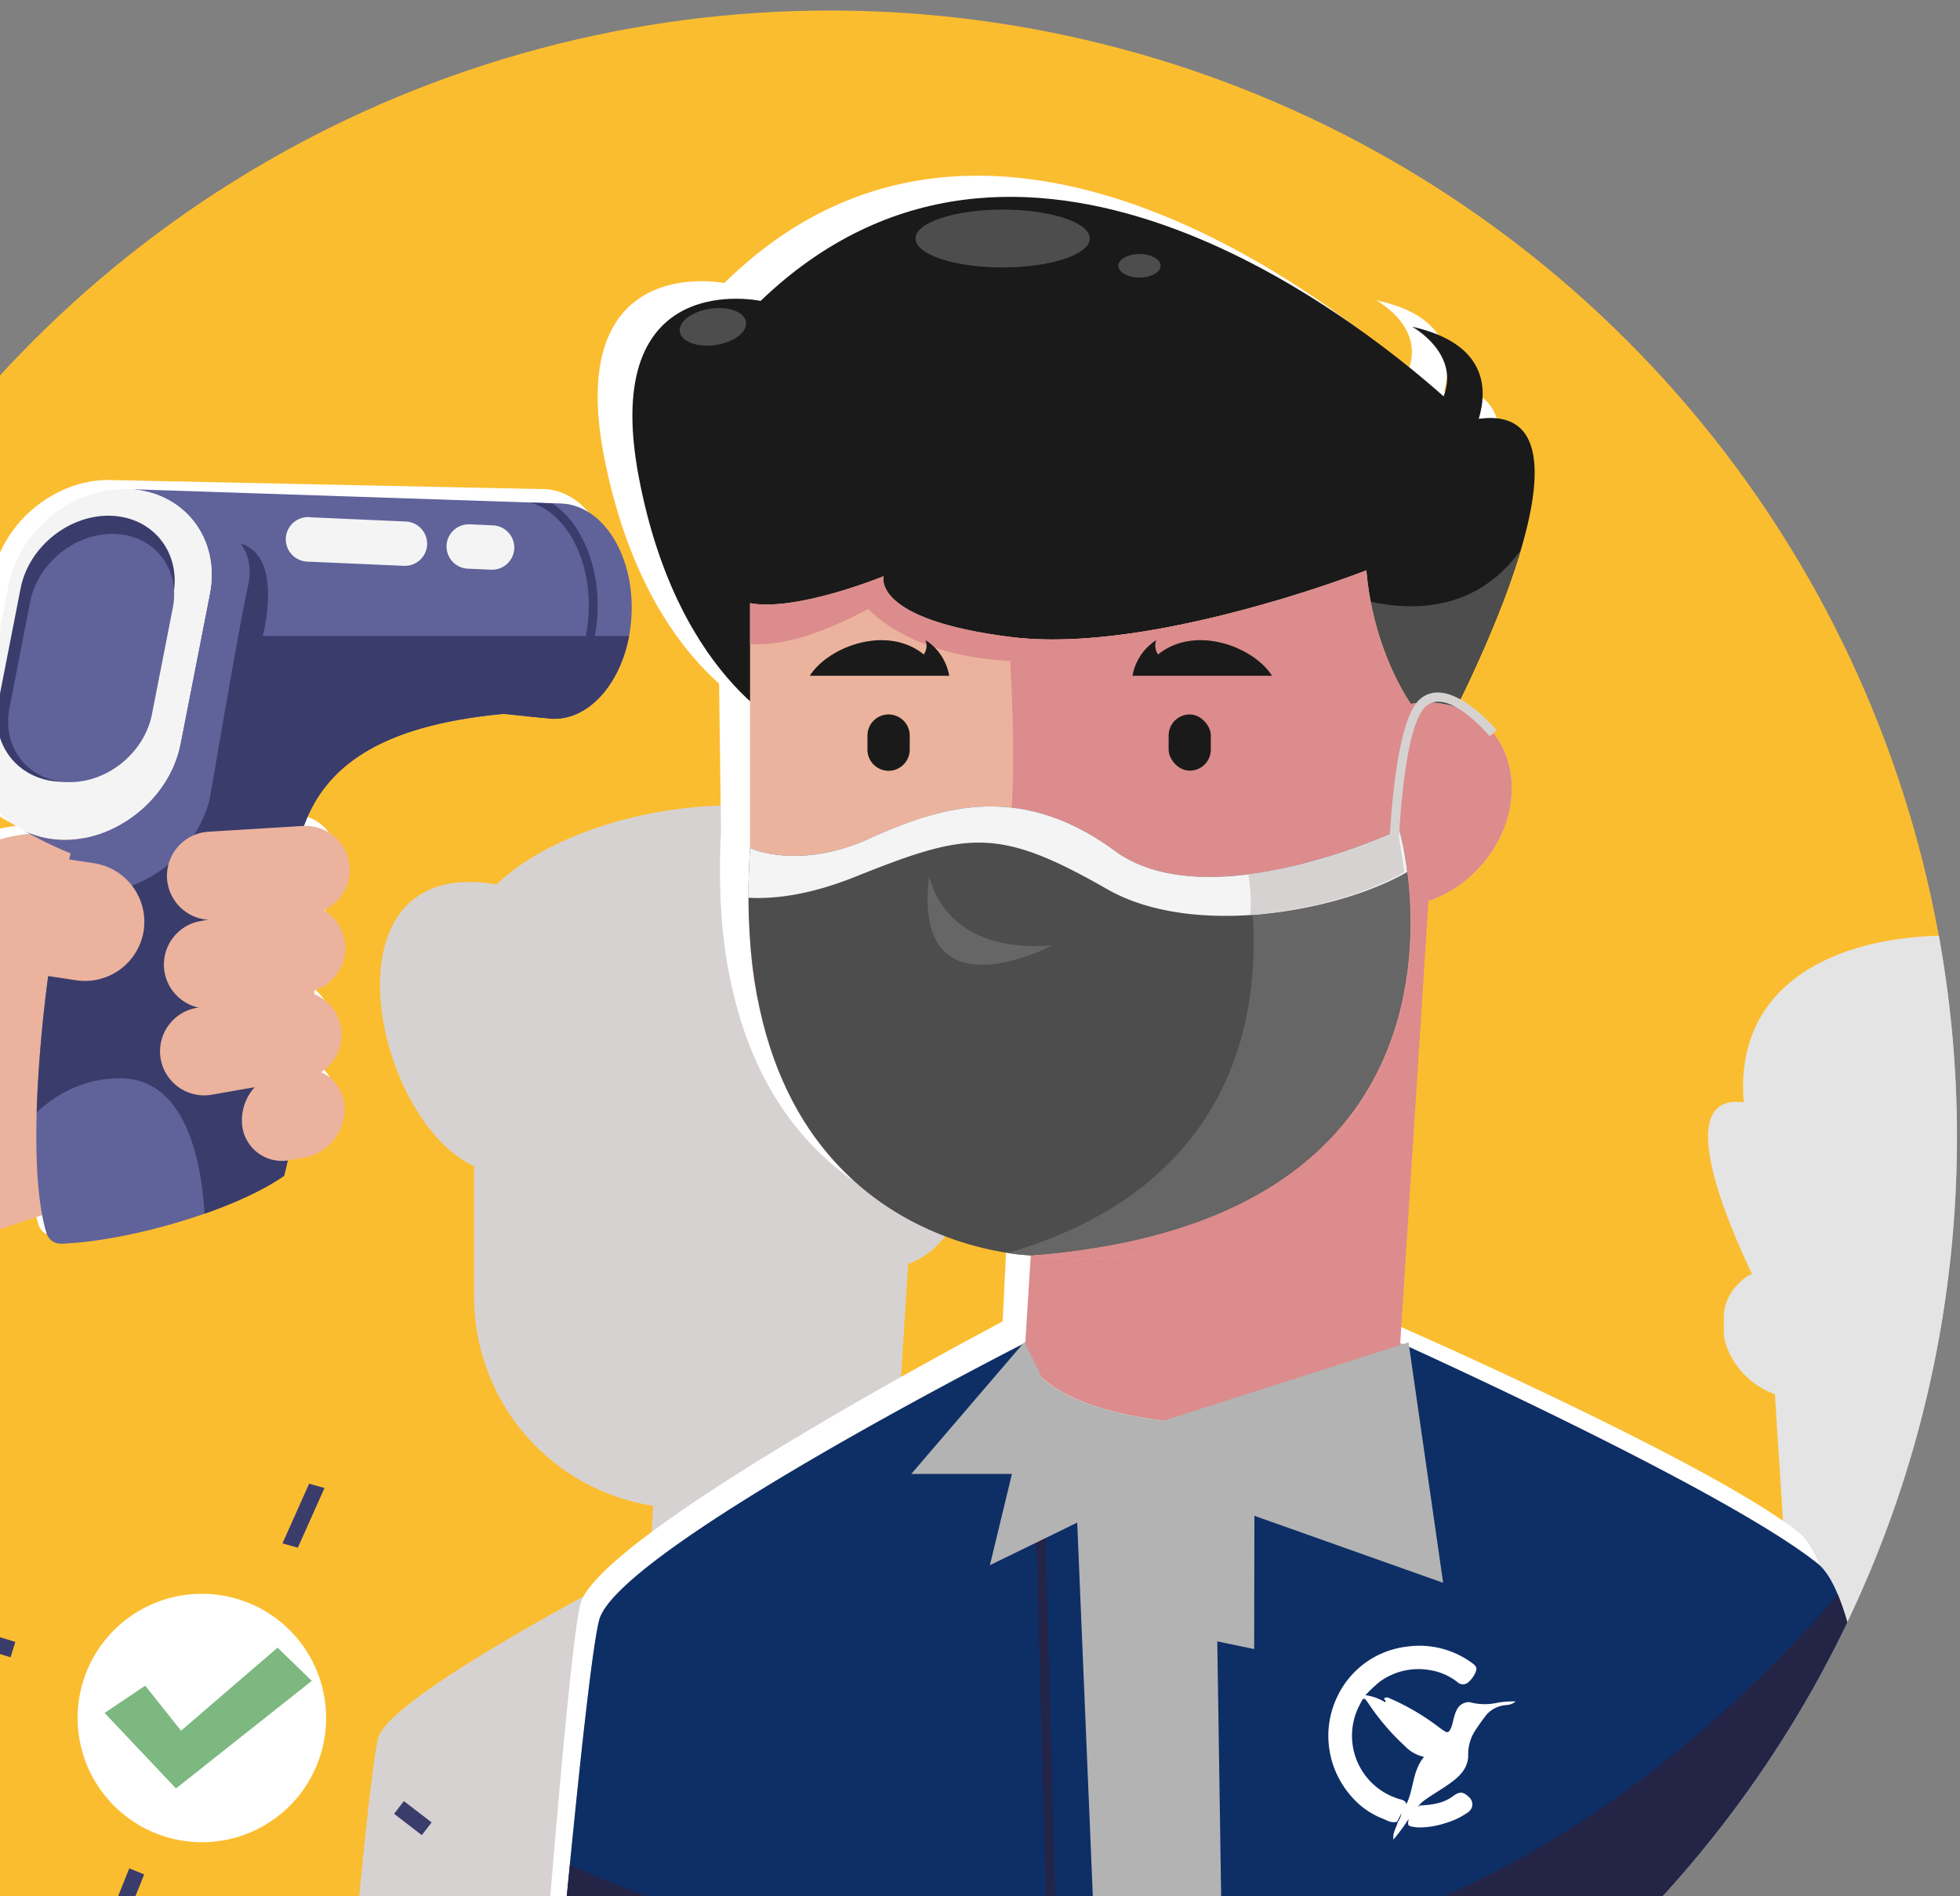 <svg id="Capa_1" data-name="Capa 1" xmlns="http://www.w3.org/2000/svg" xmlns:xlink="http://www.w3.org/1999/xlink" viewBox="0 0 649 628"><rect x="0" y="0" width="649" height="628" fill="#808080" stroke="none"/><defs><style>.cls-1{fill:none;}.cls-2{clip-path:url(#clip-path);}.cls-3{fill:#fbbd30;}.cls-4{fill:#d7d2d2;}.cls-10,.cls-11,.cls-12,.cls-13,.cls-14,.cls-15,.cls-16,.cls-18,.cls-19,.cls-4,.cls-5,.cls-6,.cls-7,.cls-8,.cls-9{fill-rule:evenodd;}.cls-5{fill:#e4e4e4;}.cls-20,.cls-6{fill:#fff;}.cls-7{fill:#ebb39d;}.cls-8{fill:#60629a;}.cls-9{fill:#3a3c6c;}.cls-10{fill:#f4f4f4;}.cls-11{fill:#dc8c8c;}.cls-12,.cls-17{fill:#1a1a1a;}.cls-13{fill:#4d4d4d;}.cls-14{fill:#b3b3b3;}.cls-15{fill:#0e2e66;}.cls-16{fill:#232446;}.cls-18{fill:#666;}.cls-19{fill:#7cb880;}</style><clipPath id="clip-path"><rect class="cls-1" x="-0.13" y="-46.81" width="648.88" height="675"/></clipPath></defs><title>logo_temperatura</title><g class="cls-2"><circle class="cls-3" cx="274.9" cy="376.56" r="373.07" transform="translate(-185.75 304.68) rotate(-45)"/><path class="cls-4" d="M398.63,728.6a374.05,374.05,0,0,1-287.41-16.72c4.41-50.38,11.35-126.38,14-136.2,3.95-14.84,89.94-58.52,89.94-58.52l1.15-18.49-.24,0-.15,0h0A70,70,0,0,1,157,429.7V386.27c-33.74-15.64-51.52-103.51,7.41-93.32,38-36.49,152.3-41.73,146.46,29,23.22-3.13,6.61,37.22-2.72,56.81h0l.5.26,0,0c.26.13.52.28.77.43h0a16.77,16.77,0,0,1,1.48,1h0l.42.33.05,0,.21.18,0,0,.41.36,0,0c.21.19.42.39.62.6l0,0c.13.14.26.27.38.41h0l.18.2.07.09.28.33.08.1.16.19h0l.19.24.14.18.08.12.14.19.17.24h0l.14.2.09.14a2.61,2.61,0,0,1,.17.28l.12.18.11.18.13.24.12.21.1.19.1.18c0,.11.11.21.16.31l.07.17.11.21.07.16.15.34.07.16.09.24.09.22.1.27.06.17c.05.13.09.26.13.39v0a2.78,2.78,0,0,1,.12.38l0,.12c0,.13.08.27.11.4l0,.1c0,.13.06.25.1.38v.07c0,.14.07.28.1.42l0,.14.07.36v.06h0v0c0,.14.05.27.07.41v.1c0,.15.05.3.07.44v.11l0,.37,0,.13c0,.15,0,.29,0,.44v.1c0,.15,0,.3,0,.45v0c0,.17,0,.33,0,.49v1.27c0,.12,0,.25,0,.37l0,.2v.3l0,.25,0,.26,0,.26,0,.26,0,.25,0,.3,0,.2-.05.33,0,.19h0l-.09.47h0l0,.17-.08.35,0,.16-.08.34-.05.21-.08.28-.06.24-.08.27-.06.2-.09.3-.07.23-.07.21-.1.28h0c-.05.16-.11.31-.16.46h0l0,.08-.15.39-.1.24L316,404l-.12.27-.09.21-.12.25-.09.21-.13.27-.09.19-.14.28-.09.18-.14.26-.09.18-.15.28-.24.42-.17.29-.1.15-.15.25-.12.2-.17.26-.1.15-.18.28-.11.16-.19.27-.08.11-.22.32-.05.06c-.37.49-.75,1-1.15,1.45l0,0c-.08.09-.16.19-.25.28l-.1.12-.24.27-.09.1-.27.28-.07.08-.28.28-.07.07c-.55.56-1.12,1.09-1.72,1.6l0,0-.35.29,0,0-.37.29h0a26.76,26.76,0,0,1-2.8,1.93h0l-.41.24h0a24.44,24.44,0,0,1-3.51,1.66h0l-.46.16-6.31,98.4.68.31h0l.51.23.31.14.2.1,1.28.58.32.14.43.2,3.75,1.73.16.07,4.53,2.11.11.05,1.15.54.2.09.14.07c3.14,1.48,6.67,3.15,10.47,5l.16.08,1.58.76.07,0,1.46.71.31.14,5.1,2.49.11.06.17.08,1.64.8,1.79.89,0,0,1.7.84.14.07,1.6.8.26.12,1.49.75.37.19.55.27,1.1.56.72.36,1.15.58.61.31,1.3.67.48.24,1.23.64.78.39,1.08.56.68.36,1.11.57.71.37,1.31.69.39.21,1.55.81.23.13,1.38.73.54.29.94.5.89.48.11.06,1.49.81h0l1.74,1h0l.09,0,1.63.91h0l1.7.95.07,0c.53.3,1.06.59,1.57.89l.36.2,1.18.68.65.38.94.54.65.38.86.51.63.38.89.53.61.37.84.51.59.36.81.5.62.39.7.45.64.41.7.44.58.39.69.45.54.36.64.44.57.39.55.39.56.39.55.4.52.38c.22.15.42.31.62.46l.36.27c.33.25.64.49.94.74,14.82,11.85,16.32,114.13,16.14,164.79ZM360.36,549.84l1.7.95Z"/><path class="cls-5" d="M587.71,461.88l6.32,98.4-.68.31h0l-.52.23-.3.14-.21.1-1.27.58-.32.14-.43.2-3.76,1.73-.15.07-4.53,2.11-.12.06-1.14.53-.2.09-.15.07c-3.13,1.47-6.67,3.15-10.47,5l-.15.08-1.58.76-.07,0-1.46.7-.31.15-5.1,2.49-.12,0-.17.09-1.64.8-1.79.89h0l-1.69.84-.15.08-1.59.79-.26.13-1.5.75-.36.18-.55.28-1.11.56-.72.36-1.14.58-.61.31-1.3.66-.48.25-1.24.63-.77.4-1.08.56-.68.36L541,586l-.71.37L539,587l-.4.21-1.54.81-.23.13-1.38.73-.54.29-.94.5-.89.48-.11.06-1.49.81h0l-1.74,1h0l-.08,0L528,593h0c-.58.31-1.14.63-1.7.95l-.07,0-1.58.89-.35.2-1.19.68-.65.38-.93.54-.65.38-.86.51-.64.38-.89.53-.6.37-.84.51-.59.36-.81.5-.62.39-.71.45-.64.41-.69.44-.58.39-.69.45-.54.36-.64.43-.58.4c-.18.13-.36.26-.55.38l-.55.4-.55.39-.53.39-.61.46-.36.27-.94.73c-7.81,6.25-11.92,37.56-14,73.2C586.35,612.44,648,501.7,648,376.56a375.14,375.14,0,0,0-6-66.64c-35.94,1-67.76,17-64.61,55.19-23.23-3.13-6.61,37.22,2.72,56.81h0l-.51.26,0,0c-.26.13-.52.28-.77.43h0a15.33,15.33,0,0,0-1.48,1h0l-.42.34,0,0-.21.18,0,0-.41.36,0,0c-.21.19-.42.39-.62.6l0,0c-.13.14-.26.27-.38.41h0l-.18.2-.08.09-.28.33-.08.1-.15.19h0l-.19.24L574,427l-.08.12-.14.18-.17.25h0l-.14.21-.09.14-.18.28-.11.18-.11.18-.13.24-.12.21-.11.19-.09.18c-.06.1-.11.21-.16.31l-.08.17-.1.21-.07.16-.15.34-.07.16-.1.24-.08.22-.1.27-.07.17c0,.13-.08.26-.13.38v0l-.12.38,0,.12-.12.41,0,.08c0,.13-.07.26-.1.39v.07c0,.14-.07.28-.1.42l0,.13-.07.37v.06h0v0c0,.13,0,.27-.07.4l0,.11-.06.44v.11l0,.37v.13c0,.14,0,.29,0,.44v.1l0,.45v0c0,.16,0,.32,0,.49v.1c0,.16,0,.33,0,.49s0,.35,0,.53v.15c0,.12,0,.25,0,.37v.2l0,.3,0,.25,0,.26,0,.26,0,.26,0,.25,0,.3,0,.2,0,.32,0,.2h0l.09.47h0l0,.17.07.35,0,.16.08.34,0,.21.07.28.07.25.08.26.05.2.1.3.07.23.07.21.09.28h0c.05.16.1.31.16.46h0l0,.08.15.39.1.24.09.23.12.27.09.21.11.25.1.21.12.27.1.19.13.27.1.18.13.27.1.18.15.28.24.42.17.29.09.15.16.25.12.2.17.26.09.15.19.28.11.16.19.27.07.11c.08.11.16.21.23.32l.05.06c.37.49.75,1,1.15,1.45l0,0,.24.28.11.12.24.27.09.09.26.29.08.08.27.28.07.07c.56.56,1.13,1.09,1.72,1.6l0,0,.35.29,0,0,.37.29h0a26.89,26.89,0,0,0,2.81,1.93h0l.41.24h0a23.94,23.94,0,0,0,3.51,1.66h0l.45.17ZM528,593l-1.7.95Z"/><path class="cls-6" d="M103.16,297.63a14.58,14.58,0,0,1,7.12,10h0a14.65,14.65,0,0,1-9.83,16.59l0,1.3a14.61,14.61,0,0,1,9,10.85h0A14.66,14.66,0,0,1,103,351.28a13.27,13.27,0,0,1,7.9,11.17h0a16.35,16.35,0,0,1-13,17.23l-5.06.92-.48.08q-.49,2.56-1.13,5.13c-16.3,11.74-51.43,22.32-73.43,23.38a4.91,4.91,0,0,1-5-3.45,55.63,55.63,0,0,1-1.5-5.93l-14,4.84-62.91,15.08L-94,432.29a375.12,375.12,0,0,1-4.15-55.73,379.09,379.09,0,0,1,1.9-37.87l26.12-5.49h0c.83-1.2,1.71-2.37,2.67-3.5a141.3,141.3,0,0,1,47.76-35.79,10.64,10.64,0,0,1-.44-3.36c.27-8.6,11.19-15.47,25.66-17-1.36-.73-2.1-1.16-2.1-1.16h0c-11.17-5.37-17.56-17.52-15-31.3l9.12-50C.83,172.91,18.55,158.46,36.87,159h0L180.19,162c13.7.43,24.3,16.74,23.68,36.43S191.65,233.7,178,233.27l-16-1.41c-41.36,4.4-58.81,18.47-65.64,37.93a14.66,14.66,0,0,1,15.33,13.51h0a14.66,14.66,0,0,1-8.43,14.33ZM4.75,273l.54.22L4.75,273Zm.54.22h0l.71.28H6Z"/><path class="cls-7" d="M38.82,281.34c23.2-4.32,50.47-7,67.17-.68l-3.7,92.57L-.1,407.12-63.2,421.4l-30.5,13a376.94,376.94,0,0,1-4.47-57.88c0-12.1.6-24.06,1.72-35.87l29.85-5.87h0a42.28,42.28,0,0,1,2.72-3.47,141.3,141.3,0,0,1,48.21-35.18,10.57,10.57,0,0,1-.4-3.36C-15.62,282.73-.53,275.2,17.63,276A50.64,50.64,0,0,1,38.82,281.34Z"/><path class="cls-8" d="M182.76,238.06l-16-1.61c-107,10-55.27,86.65-72.69,153C77.58,401,42.32,411.15,20.31,411.92a4.9,4.9,0,0,1-4.92-3.51c-8-26.29-.26-92.92,8-125.75A134.75,134.75,0,0,1,7.73,275h0c20.19,10,45.65-4.89,51.39-26l.59-2.5,9.76-49.86C73,178.39,61,162.84,42.64,162l143.27,4.77c13.69.61,24.08,17,23.21,36.73S196.45,238.67,182.76,238.06Z"/><path class="cls-9" d="M182.76,238.06l-16-1.61c-107,10-55.27,86.65-72.69,153C87.53,394,78.1,398.38,67.7,402c-.8-14.77-5.2-44.86-27.9-44.86-11.82,0-20.95,5.09-27.66,11.27a467.42,467.42,0,0,1,8.16-71.74c42.43,1.89,49.17-32.18,49.17-32.18s10.36-60.86,12.59-70.11S79.62,180,79.62,180C94.15,184.23,87,210.65,87,210.65H208.31C205.29,226.8,194.75,238.59,182.76,238.06Z"/><path class="cls-9" d="M179.88,237.77l-6.2-.62c4.79-1.22,9.18-4.43,12.71-9,4.86-6.33,8.08-15.25,8.53-25.27s-2-19.19-6.26-25.92c-3.38-5.31-7.91-9.08-13.07-10.49l7.37.26a29.58,29.58,0,0,1,8.16,8.67c4.59,7.21,7.19,17,6.72,27.61s-3.92,20.13-9.13,26.91A29.86,29.86,0,0,1,179.88,237.77Z"/><path class="cls-10" d="M42.64,162h0C61,162.84,73,178.39,69.47,196.59l-9.76,49.86c-3.57,18.2-21.47,32.42-39.78,31.61h0C1.61,277.25-10.47,261.7-6.9,243.51l9.76-49.86C6.42,175.45,24.32,161.23,42.64,162Z"/><path class="cls-9" d="M37,170.83h0c13.91.62,23.07,12.42,20.37,26.24L50,234.92c-2.71,13.82-16.3,24.61-30.21,24h0C5.88,258.3-3.29,246.5-.58,232.69l7.41-37.86C9.53,181,23.12,170.22,37,170.83Z"/><path class="cls-8" d="M38.22,176.84h0c13,.57,21.53,11.59,19,24.48l-6.92,35.31c-2.52,12.89-15.2,23-28.18,22.39h0c-13-.57-21.52-11.58-19-24.47L10,199.23C12.57,186.34,25.25,176.26,38.22,176.84Z"/><path class="cls-10" d="M163.29,174l-7.75-.34a7.38,7.38,0,0,0-7.68,7h0a7.39,7.39,0,0,0,7,7.69l7.75.34a7.39,7.39,0,0,0,7.68-7h0a7.39,7.39,0,0,0-7-7.69Zm-61-2.69,32.14,1.42a7.38,7.38,0,0,1,7,7.68h0a7.39,7.39,0,0,1-7.68,7L101.64,186a7.38,7.38,0,0,1-7-7.68h0A7.39,7.39,0,0,1,102.29,171.26Z"/><path class="cls-7" d="M69,275.48l31.3-1.92a14.64,14.64,0,0,1,15.47,13.68h0a14.65,14.65,0,0,1-13.68,15.48l-31.29,1.93A14.66,14.66,0,0,1,55.31,291h0A14.66,14.66,0,0,1,69,275.48Z"/><path class="cls-7" d="M66.35,305.07l30.88-5.42a14.66,14.66,0,0,1,16.91,11.87h0a14.65,14.65,0,0,1-11.86,16.91L71.4,333.85A14.64,14.64,0,0,1,54.49,322h0A14.65,14.65,0,0,1,66.35,305.07Z"/><path class="cls-7" d="M65.08,333.81,96,328.39a14.65,14.65,0,0,1,16.91,11.86h0A14.65,14.65,0,0,1,101,357.16l-30.88,5.42a14.64,14.64,0,0,1-16.91-11.86h0A14.64,14.64,0,0,1,65.08,333.81Z"/><path class="cls-7" d="M93.41,355l5.07-.85a13.22,13.22,0,0,1,15.58,12.22h0a16.36,16.36,0,0,1-13.28,17.06l-5.07.85a13.22,13.22,0,0,1-15.58-12.21h0A16.36,16.36,0,0,1,93.41,355Z"/><path class="cls-7" d="M2.74,281.61l28.38,4.29a19.67,19.67,0,0,1,16.46,22.32h0a19.67,19.67,0,0,1-22.32,16.46l-28.38-4.29a19.67,19.67,0,0,1-16.46-22.32h0A19.67,19.67,0,0,1,2.74,281.61Z"/><path class="cls-6" d="M463.64,289.58l-7.47,146.48,21.5,9.59c27.45,12.46,94.13,43.33,117.76,61.73,3.81,3,7.12,9.72,10,19.23l-12,23.64c-57.27,103.9-162.58,176.6-282.35,190.51l-19,1.78c-40,2.43-77.48-.38-118-10.72,3.26-43.56,13.87-183.77,18.1-200.51C198.1,508,332,437.69,332,437.69l1.43-29-6.94-.6c-18.71-2.49-69.94-15.35-84.29-81.92-3.63-15.77-4.34-33.78-3.46-50.89V275l-.64-48.6c-12.7-11.32-29.62-33.35-37.83-73.91-14.11-69.66,39.58-58.73,39.58-58.73,84-82.87,195.07,1.42,226.57,28.63,5.36-14.38-10.75-22.93-10.75-22.93,25.06,5.28,25.27,20.44,22.48,30.22,39.15-5.8,6.9,68.42-6.14,95.64,23.7,8.06,24.5,39.83,4,57.1A40.11,40.11,0,0,1,463.64,289.58Z"/><path class="cls-11" d="M474.65,272.72l-11,172.06c0,37.25-124.16,34.14-124.16,0l6.39-102.23S448.27,265,474.65,272.72Z"/><path class="cls-12" d="M477.27,244s60.33-111.75,12.38-105.29c2.93-9.74,2.91-24.9-22.08-30.51,0,0,16,8.76,10.44,23.07C446.88,103.65,336.9,17.9,251.85,99.67c0,0-53.55-11.64-40.36,58.2s52.77,85.35,52.77,85.35Z"/><path class="cls-13" d="M477.27,244s17.7-32.79,26.3-61.82c-8.91,12.44-24.08,22.49-49.69,17.16-22.75-4.73-28.93,17-28.28,44.47Z"/><path class="cls-13" d="M236.06,102.14c6.08-.62,11,1.6,11,5s-4.92,6.61-11,7.23-11-1.6-11-5,4.92-6.61,11-7.23Zm141.24-18c3.86,0,7,1.74,7,3.89s-3.13,3.89-7,3.89-7-1.74-7-3.89,3.13-3.89,7-3.89ZM332,69.42c15.94,0,28.86,4.29,28.86,9.58S347.94,88.58,332,88.58,303.14,84.29,303.14,79,316.06,69.42,332,69.42Z"/><path class="cls-7" d="M467.18,233.13c18.43-3,33.37,9.49,33.37,27.92s-14.94,35.8-33.37,38.81v7.76C467.18,367.8,418,417,357.77,417h0c-60.18,0-109.41-49.24-109.41-109.42V199.78c15.56,2.84,44.23-8.94,44.23-8.94S288.32,205.2,334.88,211,452.44,188.9,452.44,188.9C454.76,216.05,467.18,233.13,467.18,233.13Z"/><path class="cls-11" d="M467.18,233.13c18.43-3,33.37,9.49,33.37,27.92s-14.94,35.8-33.37,38.81v7.76C467.18,367.8,418,417,357.77,417h0a108.69,108.69,0,0,1-17.13-1.36L331.38,314c-30.89-5.57-38.83-49.55,2.16-35.79,2.85-12.1,2.14-40.31.54-67.3l.8.11c46.56,5.82,117.56-22.12,117.56-22.12C454.76,216.05,467.18,233.13,467.18,233.13Z"/><path class="cls-11" d="M248.36,213.28v-13.5c15.56,2.84,44.23-8.94,44.23-8.94S288.32,205.2,334.88,211c26.92,3.37,62-4.56,86.85-11.85-99.88,43.2-134.19,2.54-134.19,2.54C269,211.54,256.63,214,248.36,213.28Z"/><path class="cls-14" d="M463.61,444.78s107.27,48.31,138.3,73.14c3.78,3,7,9.81,9.75,19.37-60,125.58-188.26,212.34-336.76,212.34a373.4,373.4,0,0,1-97.23-12.82c6.91-78.43,16.86-185.71,20.74-200.26,6.2-23.28,141-91.77,141-91.77C339.45,478.92,463.61,482,463.61,444.78Z"/><path class="cls-15" d="M464.67,445.26C462.11,486.71,410,492,375.33,490v38.66h27.51l3,197.34a374.31,374.31,0,0,0,205.85-188.7c-2.75-9.56-6-16.34-9.75-19.37C572.68,494.54,475.83,450.32,464.67,445.26Z"/><path class="cls-16" d="M404.75,650.24,405.81,726a374.31,374.31,0,0,0,205.85-188.7,86.18,86.18,0,0,0-3.11-9.09C542.65,603.94,472,638.9,404.75,650.24Z"/><path class="cls-15" d="M339.45,444.78s-5.25,29.69,16.48,41.33L366.46,738.3a375.36,375.36,0,0,1-188.79-1.49c6.91-78.43,16.86-185.71,20.74-200.26C204.61,513.27,339.45,444.78,339.45,444.78Z"/><path class="cls-16" d="M363,654.45l3.5,83.85a375.36,375.36,0,0,1-188.79-1.49c3.31-37.55,7.31-81.7,11-119.13,43.26,19.1,98.23,36,158.31,36.92l-4.11-154.73,3.07-.07,4.1,154.83C354.33,654.65,358.63,654.6,363,654.45Z"/><path class="cls-12" d="M268.14,223.83h46.17A17.64,17.64,0,0,0,306.46,212a5.08,5.08,0,0,1-.58,4.76C293.66,206.85,274.3,214.13,268.14,223.83Z"/><path class="cls-12" d="M421.2,223.83H375A17.63,17.63,0,0,1,382.89,212a5,5,0,0,0,.58,4.76C395.69,206.85,415.05,214.13,421.2,223.83Z"/><path class="cls-12" d="M294.23,236.63h0a7,7,0,0,1,7,7v4.66a7,7,0,0,1-7,7h0a7,7,0,0,1-7-7v-4.66A7,7,0,0,1,294.23,236.63Z"/><rect class="cls-17" x="386.96" y="236.63" width="13.97" height="18.62" rx="6.98"/><path class="cls-13" d="M248.36,280.88s15.91,7.55,39.45-3.11,50-18.95,81.27,4,94.26-6.88,94.26-6.88,36.53,128.78-122.08,140.89C341.26,415.78,239.59,413.68,248.36,280.88Z"/><path class="cls-18" d="M413.34,289.59c25.83-3.26,50-14.7,50-14.7s36.53,128.78-122.08,140.89a64.57,64.57,0,0,1-7.57-.78C419,390.12,418.26,320.45,413.34,289.59Z"/><path class="cls-18" d="M307.68,290s4,26.2,40.86,23.09C348.54,313.08,301.69,338,307.68,290Z"/><path class="cls-10" d="M248.36,280.88s15.91,7.55,39.45-3.11,50-18.95,81.27,4,94.26-6.88,94.26-6.88a101.86,101.86,0,0,1,2.59,13.92c-21.66,12.67-70.27,22.33-99.4,5.65-36.17-20.73-46.31-18.89-83.31-4.07-15.1,6.05-26.81,7.43-35.39,6.95C247.82,292.09,248,286.61,248.36,280.88Z"/><path class="cls-4" d="M413.34,289.59h.1l2.22-.31.15,0c1.18-.17,2.34-.36,3.5-.56l.1,0q3-.51,5.82-1.13h0a188.26,188.26,0,0,0,21.84-6.2l.11,0c2.33-.82,4.47-1.61,6.38-2.34l.1,0,.65-.25.69-.27c.91-.36,1.75-.69,2.52-1l.57-.24.13-.05.41-.17.05,0c1-.43,1.91-.81,2.62-1.12l.34-.15.1,0,.21-.09.27-.12h0l.25-.11.12-.06.1,0,.18-.08,0,0,.13-.06.09,0h0l.08,0h0l0,0h0V275h0v0l0,.05v.06l0,.07,0,.05v0l0,.08,0,.18,0,.1,0,.08v0l.06.23,0,.13,0,.14,0,.09v.05l0,.15,0,.16,0,.17,0,.16,0,.11,0,.07,0,.19.13.59,0,.1,0,.11.19.9,0,.1,0,.14.2,1v.11l0,.09c.08.4.15.81.23,1.24l0,.07V282c.08.41.16.85.23,1.3l.05.27c.07.44.15.91.22,1.38l.05.29c.07.5.15,1,.22,1.55l0,.22c.08.55.16,1.12.23,1.71l0,.14c-11.64,6.82-31.08,12.76-51.09,14.2C414.52,298,414,293.5,413.34,289.59Z"/><path class="cls-4" d="M459.87,284c0-.13,1.14-44.41,10.24-52.4,9.78-8.59,25.46,10.2,25.51,10.26l-2.34,2c0-.05-13.73-16.44-21.15-9.93-8.08,7.1-9.2,50.06-9.2,50.18Z"/><path class="cls-6" d="M66.84,610.16A41.14,41.14,0,1,0,25.7,569,41.21,41.21,0,0,0,66.84,610.16Z"/><polygon class="cls-19" points="34.63 567.34 48.09 558.31 59.95 573.23 91.92 545.71 103.23 556.72 58.27 592.35 34.63 567.34"/><path class="cls-9" d="M107.45,492.84l-8.83,19.77-5.09-1.43,8.83-19.77,5.09,1.43Zm26.29,103.7,9.18,7.06-3.25,4.21-9.18-7.06,3.25-4.21Zm-86,24.28-5.65,14.12-4.94-2,5.65-14.12,4.94,2ZM-4.11,541l9.18,2.82-1.56,5.09-9.18-2.82Z"/></g><polygon class="cls-14" points="466.4 444.61 477.86 524.24 415.36 502.05 415.28 546.19 372.65 537.29 364.32 477.24 466.4 444.61"/><polygon class="cls-14" points="339.24 444.44 301.74 488.19 335.07 488.19 327.78 518.4 366.21 499.66 339.24 444.44"/><path class="cls-20" d="M470.06,598c3.87-.2,7.67-.62,10.93-3a8,8,0,0,1,1.62-1c1.64-.69,2.76.22,3.79,1.2a3.2,3.2,0,0,1,1,3.35,3.85,3.85,0,0,1-1.75,2,24.92,24.92,0,0,1-7.07,3.29,27.78,27.78,0,0,1-8.71,1.42,12.3,12.3,0,0,1-2.41-.29c-1.31-.27-1.4-.54-1-2.54a68.17,68.17,0,0,1-5.06,6.85c-.35-2.33,1-3.92,1.4-5.73a7.22,7.22,0,0,0,1.24-3l-1.42,2.79c-1.86.64-3.38-.43-4.95-1.07a25.88,25.88,0,0,1-10.06-7.13,30.26,30.26,0,0,1-7.43-15.75A29.87,29.87,0,0,1,443,561.54a29.33,29.33,0,0,1,11.43-12.34,29.93,29.93,0,0,1,11.72-3.86A29.41,29.41,0,0,1,487.7,551c1.34,1,1.43,1.73.73,3.25a9.33,9.33,0,0,1-2.32,3,2.65,2.65,0,0,1-3.17.16,19.7,19.7,0,0,0-9.38-4.24,21.71,21.71,0,0,0-16.81,3.92,49.06,49.06,0,0,0-4.62,4.36,18,18,0,0,1,6.57,2.35c.08-.13.15-.21.15-.27,0-.42-.82-.72-.35-1.14a1.42,1.42,0,0,1,1.41,0,78.06,78.06,0,0,1,16,9.27c.84.63,1.68,1.26,2.58,1.81a1,1,0,0,0,1.54-.34c.89-1.37,1-2.94,1.46-4.44.65-2.29,1.49-4.38,4.23-4.87a2.38,2.38,0,0,1,1.09,0,19,19,0,0,0,9,.15,27.81,27.81,0,0,1,6.07-.42,5.46,5.46,0,0,1-3.29,1.19,9.68,9.68,0,0,0-6.21,3,56,56,0,0,0-3.48,4.8,14.52,14.52,0,0,0-2.75,8.87c0,3.51-2,6.09-4.65,8.2-3.21,2.57-6.9,4.47-10.2,6.94a14,14,0,0,0-1.42,1.35l-.24.33A.26.26,0,0,0,470.06,598Zm1.47-16.11a12.24,12.24,0,0,1-6.25-3.49,78.43,78.43,0,0,1-11.95-13.89c-1.74-2.57-1.72-2.55-3.14.2A21.87,21.87,0,0,0,463.85,596c.87.23,1.65.62,1.83,1.55C468.17,592.61,467.64,586.52,471.53,581.9Z"/></svg>